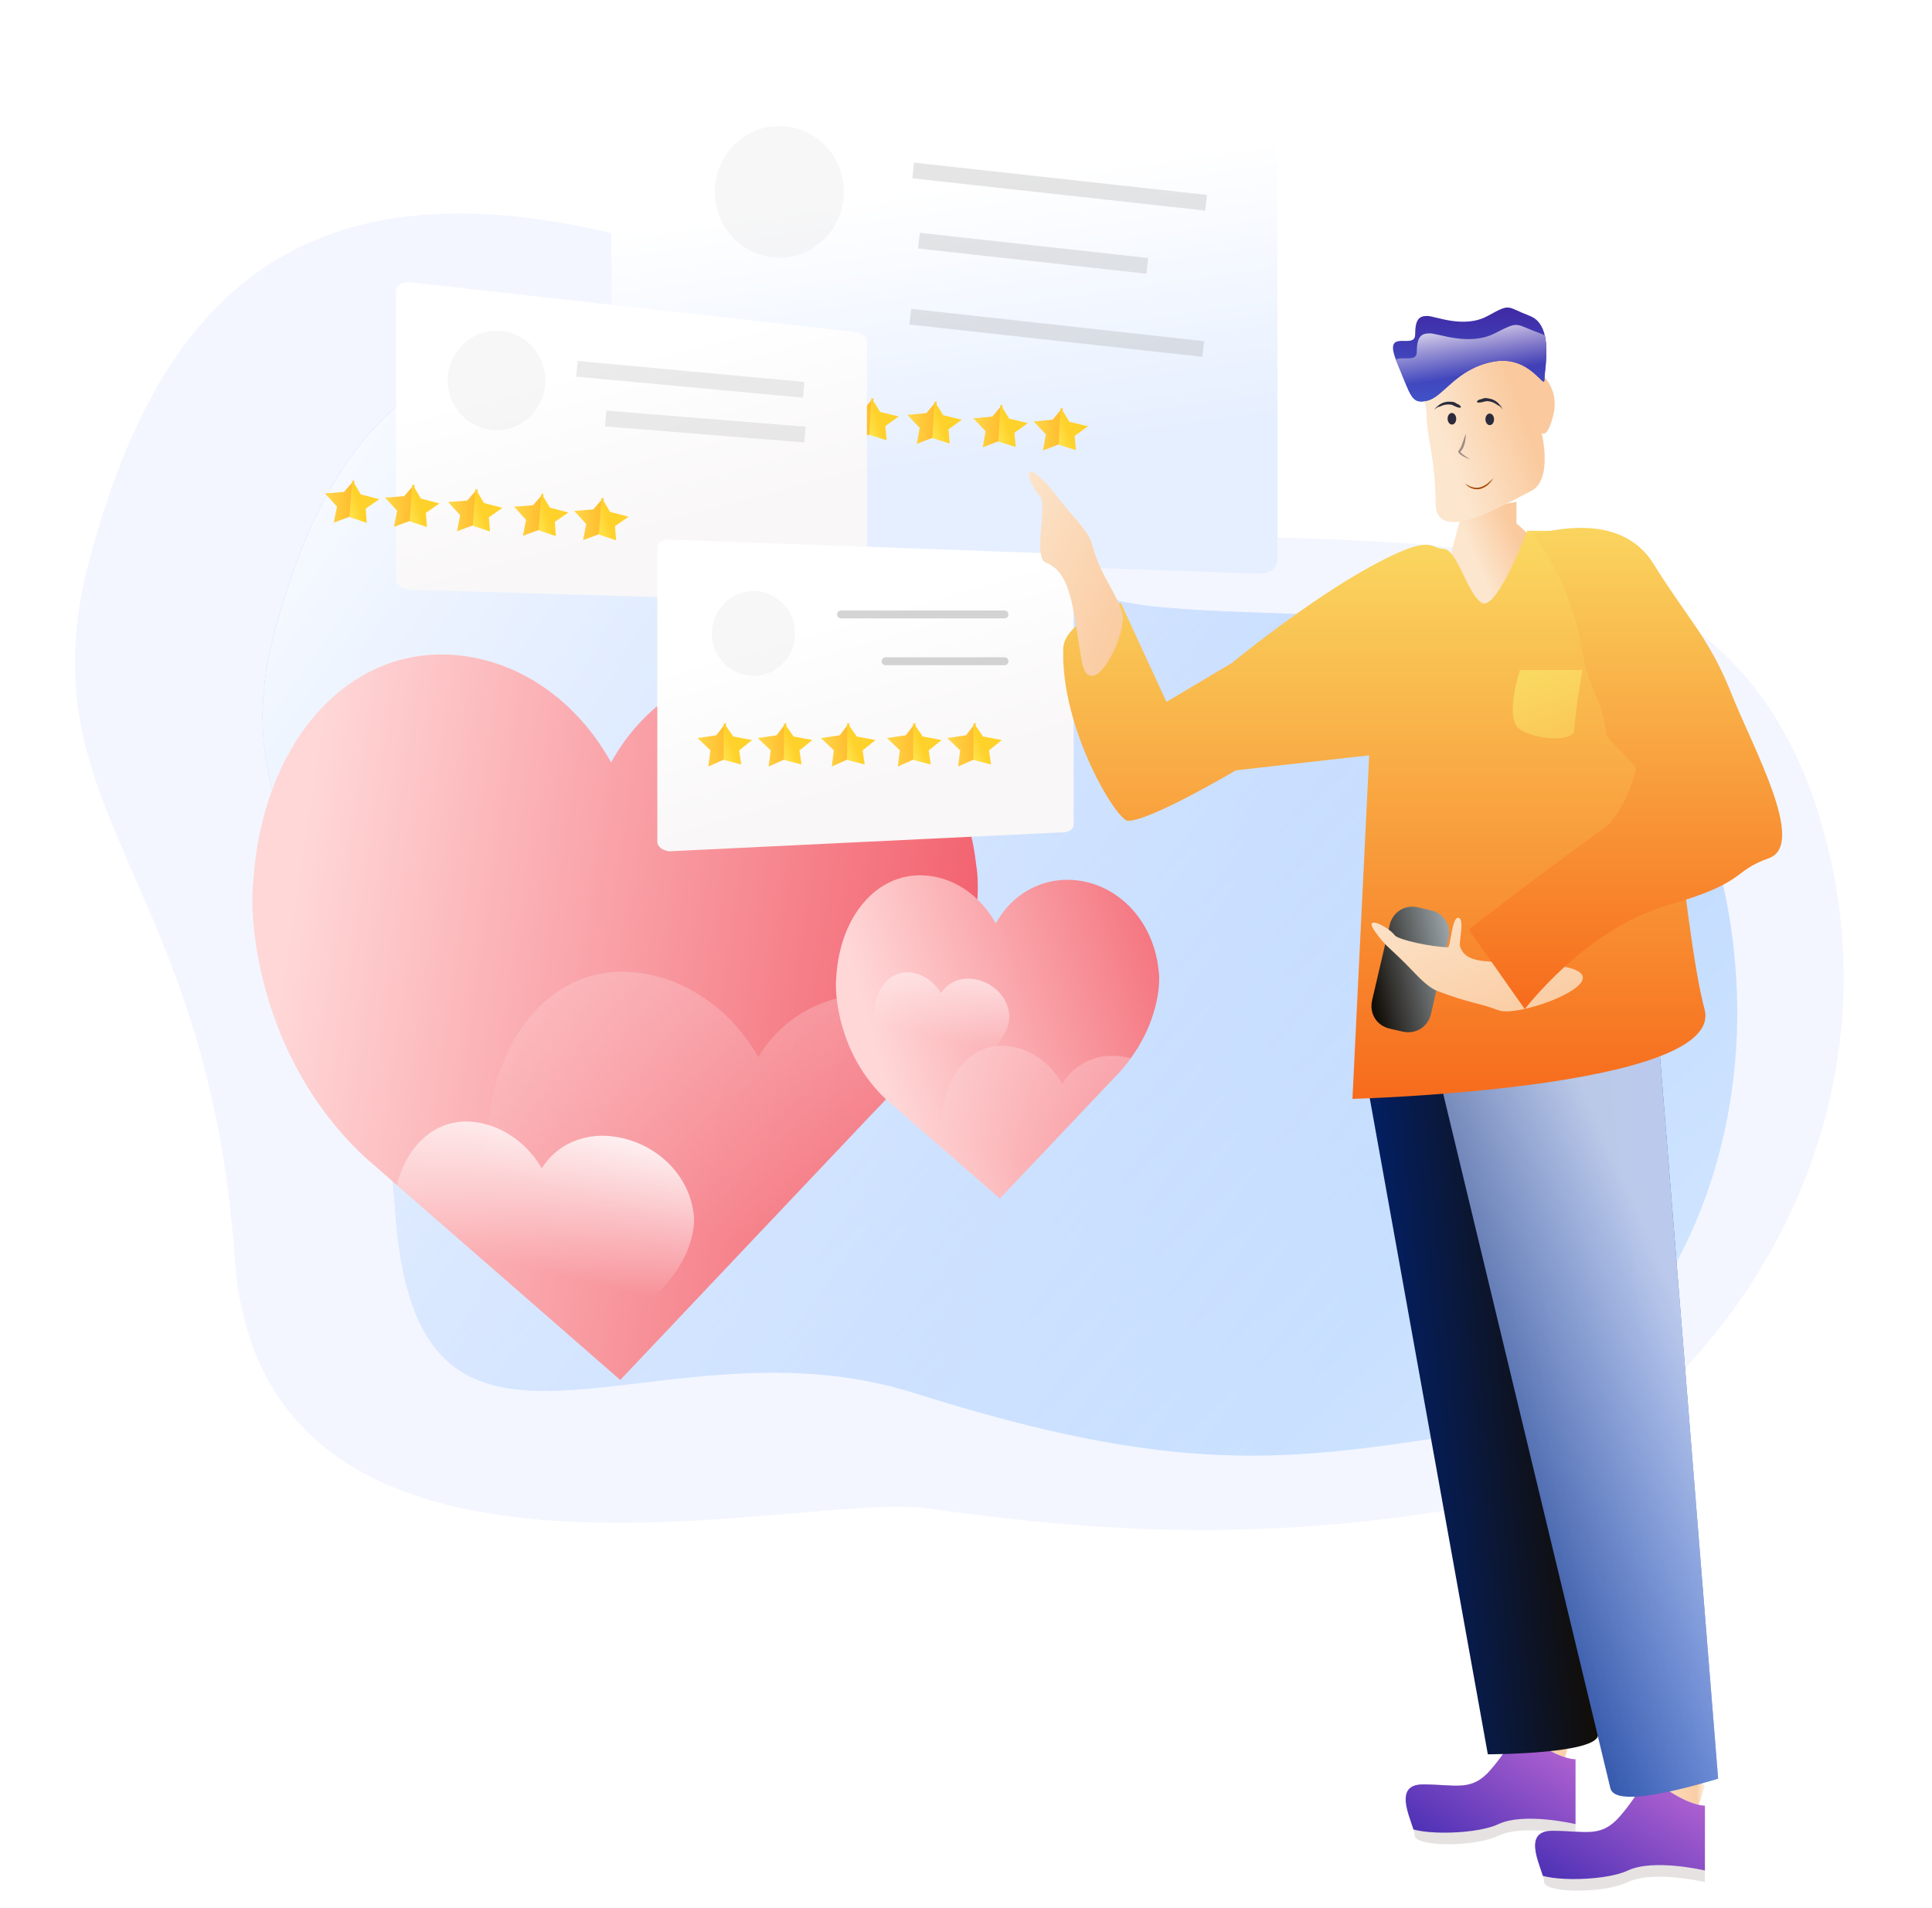 <?xml version="1.0" encoding="utf-8"?>
<svg width="245px" height="242px" viewBox="0 0 245 242" version="1.1" xmlns:xlink="http://www.w3.org/1999/xlink" xmlns="http://www.w3.org/2000/svg">
  <desc>Created with Lunacy</desc>
  <defs>
    <linearGradient x1="-0.182" y1="0.239" x2="0.561" y2="1.167" id="gradient_1">
      <stop offset="0" stop-color="#8AB5FF" />
      <stop offset="1" stop-color="#CCE3FF" />
    </linearGradient>
    <linearGradient x1="0.702" y1="0.906" x2="-0.044" y2="0.296" id="gradient_2">
      <stop offset="0" stop-color="#FFFFFF" stop-opacity="0" />
      <stop offset="1" stop-color="#FFFFFF" />
    </linearGradient>
    <linearGradient x1="1.11" y1="0.214" x2="0.103" y2="0.063" id="gradient_3">
      <stop offset="0" stop-color="#F15765" />
      <stop offset="1" stop-color="#FFD7D7" />
    </linearGradient>
    <linearGradient x1="0.698" y1="0.592" x2="0.861" y2="0" id="gradient_4">
      <stop offset="0" stop-color="#FFFFFF" stop-opacity="0" />
      <stop offset="1" stop-color="#FFFFFF" />
    </linearGradient>
    <linearGradient x1="1.275" y1="0.17" x2="0.116" y2="0.5" id="gradient_5">
      <stop offset="0" stop-color="#F15765" />
      <stop offset="1" stop-color="#FFD7D7" />
    </linearGradient>
    <linearGradient x1="0.409" y1="0.783" x2="0.5" y2="0.272" id="gradient_6">
      <stop offset="0" stop-color="#E6EFFF" />
      <stop offset="1" stop-color="#FFFFFF" />
    </linearGradient>
    <linearGradient x1="1" y1="0.678" x2="-0.45" y2="0.5" id="gradient_7">
      <stop offset="0" stop-color="#FFD849" />
      <stop offset="1" stop-color="#FFB023" />
    </linearGradient>
    <linearGradient x1="1.258" y1="0.68" x2="0.785" y2="0.407" id="gradient_8">
      <stop offset="0" stop-color="#FFEA56" />
      <stop offset="1" stop-color="#FFD12B" />
    </linearGradient>
    <linearGradient x1="0.409" y1="0.783" x2="0.607" y2="0.263" id="gradient_9">
      <stop offset="0" stop-color="#F9F7F7" />
      <stop offset="1" stop-color="#FFFFFF" />
    </linearGradient>
    <linearGradient x1="0.714" y1="0.573" x2="0.27" y2="0.342" id="gradient_10">
      <stop offset="0" stop-color="#FCE6CE" />
      <stop offset="1" stop-color="#FAC99D" />
    </linearGradient>
    <linearGradient x1="1" y1="0.845" x2="0" y2="0.5" id="gradient_11">
      <stop offset="0" stop-color="#FCE6CE" />
      <stop offset="1" stop-color="#FAC99D" />
    </linearGradient>
    <linearGradient x1="0.131" y1="0.5" x2="-0.043" y2="0.5" id="gradient_12">
      <stop offset="0" stop-color="#FFFFFF" stop-opacity="0" />
      <stop offset="1" stop-color="#FFFFFF" />
    </linearGradient>
    <linearGradient x1="1.02" y1="1.01" x2="0" y2="6.24500451E-17" id="gradient_13">
      <stop offset="0" stop-color="#3023AE" />
      <stop offset="0" stop-color="#3D29B1" />
      <stop offset="1" stop-color="#C86DD7" />
    </linearGradient>
    <linearGradient x1="1" y1="0.5" x2="0.248" y2="0.252" id="gradient_14">
      <stop offset="0" stop-color="#002375" />
      <stop offset="1" stop-color="#120E08" />
    </linearGradient>
    <linearGradient x1="1" y1="0.5" x2="0.248" y2="0.252" id="gradient_15">
      <stop offset="0" stop-color="#002375" />
      <stop offset="1" stop-color="#053AB7" />
    </linearGradient>
    <linearGradient x1="1.181" y1="0.678" x2="0.666" y2="0" id="gradient_16">
      <stop offset="0" stop-color="#FFFFFF" stop-opacity="0" />
      <stop offset="1" stop-color="#FFFFFF" stop-opacity="0.729" />
    </linearGradient>
    <linearGradient x1="0.5" y1="0" x2="0.5" y2="1" id="gradient_17">
      <stop offset="0" stop-color="#FAD961" />
      <stop offset="1" stop-color="#F76B1C" />
    </linearGradient>
    <linearGradient x1="1" y1="-0.197" x2="0" y2="0.786" id="gradient_18">
      <stop offset="0" stop-color="#B7C3CB" />
      <stop offset="1" stop-color="#120E08" />
    </linearGradient>
    <linearGradient x1="0.5" y1="-2.48949816E-17" x2="0.5" y2="1" id="gradient_19">
      <stop offset="0" stop-color="#FAD961" />
      <stop offset="1" stop-color="#F76B1C" />
    </linearGradient>
    <linearGradient x1="0.5" y1="0" x2="0.5" y2="1" id="gradient_20">
      <stop offset="0" stop-color="#4027A2" />
      <stop offset="1" stop-color="#415DD1" />
    </linearGradient>
    <linearGradient x1="1" y1="0.5" x2="-2.220446E-16" y2="0.5" id="gradient_21">
      <stop offset="0" stop-color="#FFB099" />
      <stop offset="1" stop-color="#FF1249" />
    </linearGradient>
    <linearGradient x1="0.5" y1="1" x2="0.5" y2="-2.48949816E-17" id="gradient_22">
      <stop offset="0" stop-color="#FFB099" />
      <stop offset="1" stop-color="#FF1249" />
    </linearGradient>
    <linearGradient x1="0.5" y1="0" x2="2.592" y2="5.85" id="gradient_23">
      <stop offset="0" stop-color="#FAD961" />
      <stop offset="1" stop-color="#F76B1C" />
    </linearGradient>
    <filter filterUnits="userSpaceOnUse" color-interpolation-filters="sRGB" id="filter_1">
      <feFlood flood-opacity="0" result="BackgroundImageFix" />
      <feColorMatrix in="SourceAlpha" type="matrix" values="0 0 0 0 0 0 0 0 0 0 0 0 0 0 0 0 0 0 127 0" />
      <feOffset dx="0" dy="2" />
      <feGaussianBlur stdDeviation="11.5" />
      <feColorMatrix type="matrix" values="0 0 0 0 0 0 0 0 0 0 0 0 0 0 0 0 0 0 0.102 0" />
      <feBlend mode="normal" in2="BackgroundImageFix" result="effect0_dropShadow" />
      <feBlend mode="normal" in="SourceGraphic" in2="effect0_dropShadow" result="shape" />
    </filter>
    <path d="M90.414 172.079C74.689 167.324 4.504 175.49 8.75 127.032C12.996 78.574 -8.964 66.867 4.329 36.845C17.622 6.823 37.479 -10.351 77.786 6.823C118.093 23.997 107.533 46.474 138.718 54.268C169.903 62.063 211.895 61.413 216.287 106.021C220.679 150.629 182.174 182.63 154.681 182.63C127.188 182.63 106.139 176.834 90.414 172.079Z" transform="translate(0.227 0.299)" id="path_1" />
    <path d="M68.681 138.569C37.431 122.98 3.744 145.823 7.273 105.557C10.803 65.291 -7.451 55.563 3.598 30.616C14.648 5.67 31.154 -8.601 64.659 5.67C98.163 19.94 89.386 38.617 115.308 45.094C141.23 51.571 176.135 51.031 179.786 88.098C183.436 125.165 159.573 154.533 136.72 154.533C113.867 154.533 99.931 154.158 68.681 138.569Z" transform="translate(22.743 19.144)" id="path_2" />
    <path d="M91.814 26.846C91.927 27.478 92.409 30.801 91.161 36.293C89.365 44.274 85.065 51.789 78.733 58.099L46.656 92L14.19 63.676C7.67 57.544 3.134 49.368 1.077 40.107C-0.351 33.649 0.019 29.646 0.113 28.886C1.178 11.734 11.457 -0.381 24.569 0.009C33.166 0.268 40.912 5.455 45.494 13.689C49.873 5.746 57.798 1.02 66.534 1.29C79.647 1.699 90.271 12.477 91.814 26.846Z" id="path_3" />
    <path d="M40.917 11.964C40.968 12.246 41.182 13.727 40.626 16.174C39.826 19.731 37.91 23.08 35.087 25.892L20.792 41L6.324 28.377C3.418 25.644 1.397 22.001 0.48 17.874C-0.157 14.996 0.009 13.212 0.05 12.873C0.525 5.229 5.106 -0.17 10.949 0.004C14.78 0.119 18.233 2.431 20.275 6.1C22.226 2.561 25.758 0.455 29.651 0.575C35.495 0.757 40.23 5.56 40.917 11.964Z" id="path_4" />
    <path d="M2.484 10.473L81.985 0.009C83.357 -0.096 84.469 0.703 84.469 1.794L84.469 62.775C84.469 63.866 83.357 64.836 81.985 64.941L2.484 67.746C1.112 67.852 0 67.053 0 65.962L0 12.639C0 11.548 1.112 10.578 2.484 10.473Z" id="path_5" />
    <path d="M1.553 1.805L51.241 0.005C52.098 -0.053 52.793 0.385 52.793 0.983L52.793 38.344C52.793 38.942 52.098 39.474 51.241 39.531L1.553 37.133C0.695 37.191 0 36.753 0 36.155L0 2.992C0 2.394 0.695 1.863 1.553 1.805Z" id="path_6" />
    <path d="M0 4.421L1.253 8.457L7.658 6.439L3.829 2.08469e-31L0 4.421Z" transform="translate(26.62 176.484)" id="path_7" />
    <path d="M0 4.338C0 4.338 0 14.032 0 14.032C0 14.032 6.476 12.492 9.763 14.032C13.05 15.572 20.385 15.386 20.385 14.032C20.385 12.678 23.567 7.526 19.348 7.526C15.129 7.526 13.199 8.497 10.768 5.683C8.337 2.869 6.987 0 6.987 0C6.987 0 6.987 1.003 4.184 2.725C1.38 4.446 0 4.338 0 4.338Z" transform="translate(0.317 0.336)" id="path_8" />
    <path d="M0 4.421L1.253 8.457L7.658 6.439L3.829 2.08469e-31L0 4.421Z" transform="translate(9.846 183.102)" id="path_9" />
    <path d="M35.8 12.057L13.661 104.011C13.232 105.796 8.678 105.394 0 102.806L7.973 3.758L32.865 0L35.8 12.057Z" transform="translate(8.123 83.752)" id="path_10" />
    <path d="M2.396 5.263C9.115 4.454 13.184 3.564 15.255 6.264C16.302 7.629 22.38 3.903 23.559 4.639C24.738 5.375 28.466 5.722 25.993 4.133C24.125 2.932 24.096 3.138 20.977 1.791C19.34 1.084 17.451 -0.003 15.884 7.97761e-06C11.329 0.01 10.535 0.481 7.734 0.487C4.933 0.493 -4.323 6.073 2.396 5.263Z" transform="matrix(0.276 -0.961 0.961 0.276 83.168 45.242)" id="path_11" />
    <path d="M2.632 6.559C9.352 5.749 13.421 4.859 15.491 7.559C16.538 8.925 22.617 5.198 23.796 5.934C24.975 6.67 28.703 7.018 26.23 5.428C24.361 4.228 24.333 4.433 21.213 3.086C19.577 2.379 17.688 1.292 16.12 1.295C11.566 1.305 9.449 -0.006 6.648 2.11146e-05C3.847 0.006 -4.087 7.368 2.632 6.559Z" transform="matrix(0.276 -0.961 0.961 0.276 81.857 45.113)" id="path_12" />
    <path d="M2.226 8.709C8.902 7.891 13.947 3.589 16.002 6.305C16.406 6.84 16.668 9.756 17.501 9.621C18.334 9.485 17.103 5.77 17.39 5.664C19.279 4.963 23.632 4.273 24.254 4.665C25.424 5.406 29.128 5.753 26.672 4.155C24.817 2.947 24.788 3.154 21.689 1.799C20.064 1.089 18.188 -0.004 16.631 1.2641e-05C12.106 0.013 11.317 0.487 8.534 0.495C5.752 0.502 -4.45 9.528 2.226 8.709Z" transform="matrix(0.934 -0.358 -0.358 -0.934 28.152 92.641)" id="path_13" />
    <path d="M0.249 9.142C0.249 7.794 -0.996 2.25 2.081 1.068C5.158 -0.114 4.443 -0.579 7.45 1.068C10.456 2.714 14.107 1.068 15.093 1.068C16.079 1.068 16.642 1.412 16.642 3.439C16.642 5.466 20.833 2.398 18.977 6.869C17.121 11.34 17.129 12.277 15.093 11.808C13.057 11.34 11.47 7.78 6.776 6.869C2.081 5.958 0.249 10.49 0.249 9.142Z" transform="translate(29.902 -2.273737E-13)" id="path_14" />
    <path d="M0.268 9.142C0.268 7.794 -1.071 2.25 2.237 1.068C5.545 -0.114 4.777 -0.579 8.008 1.068C11.24 2.714 15.165 1.068 16.225 1.068C17.285 1.068 17.89 1.412 17.89 3.439C17.89 5.466 22.395 2.398 20.4 6.869C18.405 11.34 18.414 12.277 16.225 11.808C14.036 11.34 12.33 7.78 7.284 6.869C2.237 5.958 0.268 10.49 0.268 9.142Z" transform="translate(28.444 2.206)" id="path_15" />
    <clipPath id="mask_1">
      <use xlink:href="#path_1" />
    </clipPath>
    <clipPath id="mask_2">
      <use xlink:href="#path_3" />
    </clipPath>
    <clipPath id="mask_3">
      <use xlink:href="#path_4" />
    </clipPath>
    <clipPath id="mask_4">
      <use xlink:href="#path_5" />
    </clipPath>
    <clipPath id="mask_5">
      <use xlink:href="#path_6" />
    </clipPath>
    <clipPath id="mask_6">
      <use xlink:href="#path_8" />
    </clipPath>
    <clipPath id="mask_7">
      <use xlink:href="#path_14" />
    </clipPath>
  </defs>
  <g id="Group-7" transform="translate(1 1)">
    <g id="bg_Reviews_pic" transform="matrix(0.988 -0.156 0.156 0.988 0.022 34.1)">
      <path d="M90.414 172.079C74.689 167.324 4.504 175.49 8.75 127.032C12.996 78.574 -8.964 66.867 4.329 36.845C17.622 6.823 37.479 -10.351 77.786 6.823C118.093 23.997 107.533 46.474 138.718 54.268C169.903 62.063 211.895 61.413 216.287 106.021C220.679 150.629 182.174 182.63 154.681 182.63C127.188 182.63 106.139 176.834 90.414 172.079Z" transform="translate(0.227 0.299)" id="Path-7" fill="#EBF1FF" fill-opacity="0.599" stroke="none" />
      <g clip-path="url(#mask_1)">
        <g id="Path-7">
          <use stroke="none" fill="url(#gradient_1)" fill-opacity="0.933" xlink:href="#path_2" />
          <use stroke="none" fill="url(#gradient_2)" fill-opacity="0.933" xlink:href="#path_2" />
        </g>
      </g>
    </g>
    <g id="heart_big" transform="translate(31 82)">
      <path d="M91.814 26.846C91.927 27.478 92.409 30.801 91.161 36.293C89.365 44.274 85.065 51.789 78.733 58.099L46.656 92L14.19 63.676C7.67 57.544 3.134 49.368 1.077 40.107C-0.351 33.649 0.019 29.646 0.113 28.886C1.178 11.734 11.457 -0.381 24.569 0.009C33.166 0.268 40.912 5.455 45.494 13.689C49.873 5.746 57.798 1.02 66.534 1.29C79.647 1.699 90.271 12.477 91.814 26.846Z" id="Shape" fill="url(#gradient_3)" stroke="none" />
      <g clip-path="url(#mask_2)">
        <path d="M38.133 11.57C38.179 11.792 38.379 12.956 37.861 14.863C37.115 17.649 35.33 20.303 32.699 22.588L19.377 35.757L5.894 25.38C3.186 22.96 1.301 19.638 0.447 15.825C-0.146 13.151 0.008 11.501 0.047 11.188C0.489 4.131 4.759 -0.53 10.204 0.048C13.774 0.425 16.992 2.666 18.895 5.935C20.713 3.029 24.005 1.49 27.633 1.863C33.079 2.417 37.492 6.519 38.133 11.57Z" transform="translate(17.806 59.223)" id="Shape" fill="url(#gradient_4)" stroke="none" />
        <path d="M69.601 21.106C69.687 21.529 70.052 23.753 69.106 27.4C67.744 32.725 64.485 37.782 59.684 42.111L35.368 66.672L10.757 47.064C5.814 42.567 2.376 36.43 0.816 29.407C-0.266 24.487 0.015 21.448 0.086 20.872C0.893 7.871 8.686 -0.84 18.625 0.064C25.142 0.654 31.014 4.742 34.488 10.81C37.807 5.317 43.814 2.326 50.437 2.912C60.378 3.785 68.431 11.469 69.601 21.106Z" transform="translate(29.677 40.227)" id="Shape" fill="url(#gradient_4)" fill-opacity="0.284" stroke="none" />
      </g>
    </g>
    <g id="heart_small" transform="translate(105 110)">
      <path d="M40.917 11.964C40.968 12.246 41.182 13.727 40.626 16.174C39.826 19.731 37.91 23.08 35.087 25.892L20.792 41L6.324 28.377C3.418 25.644 1.397 22.001 0.48 17.874C-0.157 14.996 0.009 13.212 0.05 12.873C0.525 5.229 5.106 -0.17 10.949 0.004C14.78 0.119 18.233 2.431 20.275 6.1C22.226 2.561 25.758 0.455 29.651 0.575C35.495 0.757 40.23 5.56 40.917 11.964Z" id="Shape" fill="url(#gradient_5)" stroke="none" />
      <g clip-path="url(#mask_3)">
        <path d="M17.111 5.186C17.132 5.285 17.222 5.807 16.989 6.662C16.654 7.911 15.853 9.1 14.673 10.124L8.695 16.027L2.645 11.376C1.429 10.291 0.584 8.802 0.201 7.093C-0.066 5.895 0.004 5.155 0.021 5.015C0.22 1.852 2.135 -0.238 4.579 0.022C6.181 0.19 7.625 1.195 8.479 2.66C9.295 1.358 10.771 0.668 12.399 0.835C14.843 1.083 16.823 2.922 17.111 5.186Z" transform="translate(4.845 12.3)" id="Shape" fill="url(#gradient_4)" fill-opacity="0.661" stroke="none" />
        <path d="M30.874 9.439C30.912 9.629 31.074 10.623 30.654 12.254C30.05 14.636 28.604 16.897 26.475 18.834L15.689 29.818L4.772 21.049C2.579 19.037 1.054 16.293 0.362 13.152C-0.118 10.951 0.006 9.592 0.038 9.335C0.396 3.52 3.853 -0.376 8.262 0.029C11.152 0.292 13.757 2.121 15.298 4.835C16.77 2.378 19.435 1.04 22.373 1.302C26.783 1.693 30.355 5.129 30.874 9.439Z" transform="translate(13.418 21.618)" id="Shape" fill="url(#gradient_4)" fill-opacity="0.284" stroke="none" />
      </g>
    </g>
    <g id="Group-22" transform="matrix(-1 0 0 1 161 2)">
      <g id="rev_3">
        <g id="Group-3">
          <g filter="url(#filter_1)">
            <path d="M2.484 10.473L81.985 0.009C83.357 -0.096 84.469 0.703 84.469 1.794L84.469 62.775C84.469 63.866 83.357 64.836 81.985 64.941L2.484 67.746C1.112 67.852 0 67.053 0 65.962L0 12.639C0 11.548 1.112 10.578 2.484 10.473Z" id="Rectangle" fill="url(#gradient_6)" stroke="none" />
          </g>
          <g clip-path="url(#mask_4)">
            <g id="текст" transform="translate(8.738 12.982)">
              <path d="M8.192 16.691C12.716 16.691 16.384 12.954 16.384 8.345C16.384 3.736 12.716 0 8.192 0C3.668 0 0 3.736 0 8.345C0 12.954 3.668 16.691 8.192 16.691Z" transform="translate(46.24 0)" id="Oval" fill="#D8D8D8" fill-opacity="0.198" stroke="none" />
              <path d="M37.151 0L0 4.097" transform="translate(0.307 5.636)" id="Path-24" fill="none" stroke="#979797" stroke-opacity="0.253" stroke-width="2" />
              <path d="M28.958 0L-4.01876e-16 3.194" transform="translate(7.771 14.538)" id="Path-24" fill="none" stroke="#979797" stroke-opacity="0.253" stroke-width="2" />
              <path d="M37.151 0L0 4.097" transform="translate(0.671 24.181)" id="Path-24" fill="none" stroke="#979797" stroke-opacity="0.253" stroke-width="2" />
            </g>
            <g id="звезды" transform="matrix(0.999 -0.052 0.052 0.999 23.911 48.86)">
              <g id="favorite" transform="translate(31.676 0)">
                <path d="M3.597 1.952L1.214 1.599L7.09997e-16 0L0 4.562L2.223 5.564L1.965 3.507L3.597 1.952Z" transform="translate(3.321 0)" id="Path" fill="url(#gradient_7)" stroke="none" />
                <path d="M2.383 1.756L0 2.203L1.632 3.514L1.374 5.299L3.597 4.729L3.597 0L2.383 1.756Z" id="Path" fill="url(#gradient_8)" stroke="none" />
              </g>
              <g id="favorite" transform="translate(24.03 0)">
                <path d="M3.597 1.952L1.214 1.599L7.09997e-16 0L0 4.562L2.223 5.564L1.965 3.507L3.597 1.952Z" transform="translate(3.321 0)" id="Path" fill="url(#gradient_7)" stroke="none" />
                <path d="M2.383 1.756L0 2.203L1.632 3.514L1.374 5.299L3.597 4.729L3.597 0L2.383 1.756Z" id="Path" fill="url(#gradient_8)" stroke="none" />
              </g>
              <g id="favorite" transform="translate(16.02 0)">
                <path d="M3.597 1.952L1.214 1.599L7.09997e-16 0L0 4.562L2.223 5.564L1.965 3.507L3.597 1.952Z" transform="translate(3.321 0)" id="Path" fill="url(#gradient_7)" stroke="none" />
                <path d="M2.383 1.756L0 2.203L1.632 3.514L1.374 5.299L3.597 4.729L3.597 0L2.383 1.756Z" id="Path" fill="url(#gradient_8)" stroke="none" />
              </g>
              <g id="favorite" transform="translate(7.646 0)">
                <path d="M3.597 1.952L1.214 1.599L7.09997e-16 0L0 4.562L2.223 5.564L1.965 3.507L3.597 1.952Z" transform="translate(3.321 0)" id="Path" fill="url(#gradient_7)" stroke="none" />
                <path d="M2.383 1.756L0 2.203L1.632 3.514L1.374 5.299L3.597 4.729L3.597 0L2.383 1.756Z" id="Path" fill="url(#gradient_8)" stroke="none" />
              </g>
              <g id="favorite">
                <path d="M3.597 1.952L1.214 1.599L7.09997e-16 0L0 4.562L2.223 5.564L1.965 3.507L3.597 1.952Z" transform="translate(3.321 0)" id="Path" fill="url(#gradient_7)" stroke="none" />
                <path d="M2.383 1.756L0 2.203L1.632 3.514L1.374 5.299L3.597 4.729L3.597 0L2.383 1.756Z" id="Path" fill="url(#gradient_8)" stroke="none" />
              </g>
            </g>
          </g>
        </g>
      </g>
      <g id="rev_2" transform="translate(52.065 30.785)">
        <g filter="url(#filter_1)">
          <path d="M1.756 6.288L57.955 0.006C58.925 -0.058 59.711 0.422 59.711 1.077L59.711 37.69C59.711 38.344 58.925 38.926 57.955 38.99L1.756 40.674C0.786 40.737 0 40.258 0 39.603L0 7.588C0 6.933 0.786 6.351 1.756 6.288Z" id="Rectangle" fill="url(#gradient_9)" stroke="none" />
        </g>
        <g id="текст" transform="translate(7.646 8.16)">
          <path d="M6.19 12.611C9.608 12.611 12.379 9.788 12.379 6.305C12.379 2.823 9.608 0 6.19 0C2.771 0 0 2.823 0 6.305C0 9.788 2.771 12.611 6.19 12.611Z" transform="translate(33.132 0)" id="Oval" fill="#D8D8D8" fill-opacity="0.198" stroke="none" />
          <path d="M28.763 0L0 2.669" transform="translate(0.364 4.822)" id="Path-24" fill="none" stroke="#979797" stroke-opacity="0.19" stroke-width="2" />
          <path d="M25.279 0L0 2.039" transform="translate(0.208 11.127)" id="Path-24" fill="none" stroke="#979797" stroke-opacity="0.19" stroke-width="2" />
        </g>
        <g id="stars" transform="matrix(0.998 -0.07 0.07 0.998 30.072 29.541)">
          <g id="favorite" transform="translate(31.676 0)">
            <path d="M3.597 1.952L1.214 1.599L7.09997e-16 0L0 4.562L2.223 5.564L1.965 3.507L3.597 1.952Z" transform="translate(3.321 0)" id="Path" fill="url(#gradient_7)" stroke="none" />
            <path d="M2.383 1.756L0 2.203L1.632 3.514L1.374 5.299L3.597 4.729L3.597 0L2.383 1.756Z" id="Path" fill="url(#gradient_8)" stroke="none" />
          </g>
          <g id="favorite" transform="translate(24.03 0)">
            <path d="M3.597 1.952L1.214 1.599L7.09997e-16 0L0 4.562L2.223 5.564L1.965 3.507L3.597 1.952Z" transform="translate(3.321 0)" id="Path" fill="url(#gradient_7)" stroke="none" />
            <path d="M2.383 1.756L0 2.203L1.632 3.514L1.374 5.299L3.597 4.729L3.597 0L2.383 1.756Z" id="Path" fill="url(#gradient_8)" stroke="none" />
          </g>
          <g id="favorite" transform="translate(16.02 0)">
            <path d="M3.597 1.952L1.214 1.599L7.09997e-16 0L0 4.562L2.223 5.564L1.965 3.507L3.597 1.952Z" transform="translate(3.321 0)" id="Path" fill="url(#gradient_7)" stroke="none" />
            <path d="M2.383 1.756L0 2.203L1.632 3.514L1.374 5.299L3.597 4.729L3.597 0L2.383 1.756Z" id="Path" fill="url(#gradient_8)" stroke="none" />
          </g>
          <g id="favorite" transform="translate(7.646 0)">
            <path d="M3.597 1.952L1.214 1.599L7.09997e-16 0L0 4.562L2.223 5.564L1.965 3.507L3.597 1.952Z" transform="translate(3.321 0)" id="Path" fill="url(#gradient_7)" stroke="none" />
            <path d="M2.383 1.756L0 2.203L1.632 3.514L1.374 5.299L3.597 4.729L3.597 0L2.383 1.756Z" id="Path" fill="url(#gradient_8)" stroke="none" />
          </g>
          <g id="favorite">
            <path d="M3.597 1.952L1.214 1.599L7.09997e-16 0L0 4.562L2.223 5.564L1.965 3.507L3.597 1.952Z" transform="translate(3.321 0)" id="Path" fill="url(#gradient_7)" stroke="none" />
            <path d="M2.383 1.756L0 2.203L1.632 3.514L1.374 5.299L3.597 4.729L3.597 0L2.383 1.756Z" id="Path" fill="url(#gradient_8)" stroke="none" />
          </g>
        </g>
      </g>
      <g id="Group-5" transform="translate(25.851 63.424)">
        <g id="Group-2" />
        <g id="rev_1">
          <g filter="url(#filter_1)">
            <path d="M1.553 1.805L51.241 0.005C52.098 -0.053 52.793 0.385 52.793 0.983L52.793 38.344C52.793 38.942 52.098 39.474 51.241 39.531L1.553 37.133C0.695 37.191 0 36.753 0 36.155L0 2.992C0 2.394 0.695 1.863 1.553 1.805Z" id="Rectangle" fill="url(#gradient_9)" stroke="none" />
          </g>
          <g clip-path="url(#mask_5)">
            <path d="M5.279 10.756C8.195 10.756 10.559 8.348 10.559 5.378C10.559 2.408 8.195 0 5.279 0C2.364 0 0 2.408 0 5.378C0 8.348 2.364 10.756 5.279 10.756Z" transform="translate(35.317 8.531)" id="Oval" fill="#D8D8D8" fill-opacity="0.198" stroke="none" />
            <g id="звезды" transform="translate(9.102 25.221)">
              <g id="favorite" transform="translate(31.676 0)">
                <path d="M3.597 1.952L1.214 1.599L7.09997e-16 0L0 4.562L2.223 5.564L1.965 3.507L3.597 1.952Z" transform="translate(3.321 0)" id="Path" fill="url(#gradient_7)" stroke="none" />
                <path d="M2.383 1.756L0 2.203L1.632 3.514L1.374 5.299L3.597 4.729L3.597 0L2.383 1.756Z" id="Path" fill="url(#gradient_8)" stroke="none" />
              </g>
              <g id="favorite" transform="translate(24.03 0)">
                <path d="M3.597 1.952L1.214 1.599L7.09997e-16 0L0 4.562L2.223 5.564L1.965 3.507L3.597 1.952Z" transform="translate(3.321 0)" id="Path" fill="url(#gradient_7)" stroke="none" />
                <path d="M2.383 1.756L0 2.203L1.632 3.514L1.374 5.299L3.597 4.729L3.597 0L2.383 1.756Z" id="Path" fill="url(#gradient_8)" stroke="none" />
              </g>
              <g id="favorite" transform="translate(16.02 0)">
                <path d="M3.597 1.952L1.214 1.599L7.09997e-16 0L0 4.562L2.223 5.564L1.965 3.507L3.597 1.952Z" transform="translate(3.321 0)" id="Path" fill="url(#gradient_7)" stroke="none" />
                <path d="M2.383 1.756L0 2.203L1.632 3.514L1.374 5.299L3.597 4.729L3.597 0L2.383 1.756Z" id="Path" fill="url(#gradient_8)" stroke="none" />
              </g>
              <g id="favorite" transform="translate(7.646 0)">
                <path d="M3.597 1.952L1.214 1.599L7.09997e-16 0L0 4.562L2.223 5.564L1.965 3.507L3.597 1.952Z" transform="translate(3.321 0)" id="Path" fill="url(#gradient_7)" stroke="none" />
                <path d="M2.383 1.756L0 2.203L1.632 3.514L1.374 5.299L3.597 4.729L3.597 0L2.383 1.756Z" id="Path" fill="url(#gradient_8)" stroke="none" />
              </g>
              <g id="favorite">
                <path d="M3.597 1.952L1.214 1.599L7.09997e-16 0L0 4.562L2.223 5.564L1.965 3.507L3.597 1.952Z" transform="translate(3.321 0)" id="Path" fill="url(#gradient_7)" stroke="none" />
                <path d="M2.383 1.756L0 2.203L1.632 3.514L1.374 5.299L3.597 4.729L3.597 0L2.383 1.756Z" id="Path" fill="url(#gradient_8)" stroke="none" />
              </g>
            </g>
            <path d="M20.727 0.185L0 0.185" transform="translate(8.764 11.313)" id="Path-25" fill="none" stroke="#979797" stroke-opacity="0.407" stroke-width="1" stroke-linecap="round" stroke-linejoin="round" />
            <path d="M15.084 0.185L0 0.185" transform="translate(8.764 17.247)" id="Path-25" fill="none" stroke="#979797" stroke-opacity="0.407" stroke-width="1" stroke-linecap="round" stroke-linejoin="round" />
          </g>
        </g>
      </g>
    </g>
    <g id="man_Reviews" transform="translate(128 38)">
      <g id="Group-21" transform="matrix(-1 0 0 1 97 0)">
        <path d="M2.337 2.739C2.337 2.739 -1.155 5.613 0.571 5.613C2.298 5.613 4.296 13.796 6.526 13.968C8.756 14.14 10.575 6.386 10.575 6.386L9.252 1.318L2.337 0L2.337 2.739Z" transform="translate(31.361 24.634)" id="Path-12" fill="url(#gradient_10)" stroke="none" />
        <g id="Path-20">
          <use stroke="none" fill="url(#gradient_11)" xlink:href="#path_7" />
          <use stroke="none" fill="url(#gradient_12)" xlink:href="#path_7" />
        </g>
        <g id="Group-16" transform="translate(25.891 179.425)">
          <path d="M0 4.338C0 4.338 0 14.032 0 14.032C0 14.032 6.476 12.492 9.763 14.032C13.05 15.572 20.385 15.386 20.385 14.032C20.385 12.678 23.567 7.526 19.348 7.526C15.129 7.526 13.199 8.497 10.768 5.683C8.337 2.869 6.987 0 6.987 0C6.987 0 6.987 1.003 4.184 2.725C1.38 4.446 0 4.338 0 4.338Z" transform="translate(0.317 0.336)" id="Path-19" fill="#E6E2E2" stroke="none" />
          <g clip-path="url(#mask_6)">
            <path d="M0 4.674C0 4.674 0 14.368 0 14.368C0 14.368 6.476 12.828 9.763 14.368C13.05 15.908 21.479 15.722 21.479 14.368C21.479 13.014 24.661 7.862 20.442 7.862C16.223 7.862 13.199 8.834 10.768 6.019C8.337 3.205 6.466 0 6.466 0C6.466 0 8.367 1.447 4.184 3.061C0 4.674 0 4.674 0 4.674Z" transform="translate(0.317 -1.471)" id="Path-19" fill="url(#gradient_13)" stroke="none" />
          </g>
        </g>
        <g id="Path-20">
          <use stroke="none" fill="url(#gradient_11)" xlink:href="#path_9" />
          <use stroke="none" fill="url(#gradient_12)" xlink:href="#path_9" />
        </g>
        <g id="Group-16" transform="translate(9.481 185.308)">
          <path d="M0 4.338C0 4.338 0 14.032 0 14.032C0 14.032 6.476 12.492 9.763 14.032C13.05 15.572 20.385 15.386 20.385 14.032C20.385 12.678 23.567 7.526 19.348 7.526C15.129 7.526 13.199 8.497 10.768 5.683C8.337 2.869 6.987 0 6.987 0C6.987 0 6.987 1.003 4.184 2.725C1.38 4.446 0 4.338 0 4.338Z" transform="translate(0.317 0.336)" id="Path-19" fill="#E6E2E2" stroke="none" />
          <g clip-path="url(#mask_6)">
            <path d="M0 4.674C0 4.674 0 14.368 0 14.368C0 14.368 6.476 12.828 9.763 14.368C13.05 15.908 21.479 15.722 21.479 14.368C21.479 13.014 24.661 7.862 20.442 7.862C16.223 7.862 13.199 8.834 10.768 6.019C8.337 3.205 6.466 0 6.466 0C6.466 0 8.367 1.447 4.184 3.061C0 4.674 0 4.674 0 4.674Z" transform="translate(0.317 -1.471)" id="Path-19" fill="url(#gradient_13)" stroke="none" />
          </g>
        </g>
        <path d="M0 9.748C0 9.748 0 36.066 0 51.048C0 66.031 0 93.167 0 95.668C0 98.169 13.988 98.169 13.988 98.169L29.902 9.748L5.852 -3.02507e-31L0 9.748Z" transform="translate(23.338 85.3)" id="Path-4" fill="url(#gradient_14)" stroke="none" />
        <g id="Path-4">
          <use stroke="none" fill="url(#gradient_15)" xlink:href="#path_10" />
          <use stroke="none" fill="url(#gradient_16)" xlink:href="#path_10" />
        </g>
        <path d="M22.632 0C22.632 0 26.54 10.344 28.416 9.129C30.292 7.914 31.513 2.29 33.256 2.29C34.999 2.29 34.521 0.128 42.674 4.628C50.827 9.129 60.092 16.766 60.092 16.766L68.383 21.701L74.176 9.129C74.176 9.129 81.346 11.382 81.469 14.907C81.824 25.072 74.687 36.785 73.264 36.785C70.389 36.785 59.589 30.378 59.589 30.378L42.674 28.473L44.797 72.043C44.797 72.043 -2.586 70.77 0.149 60.666C2.884 50.562 6.039 11.834 6.039 11.834L17.981 0L22.632 0Z" transform="translate(9.697 28.311)" id="свитер" fill="url(#gradient_17)" stroke="none" />
        <g id="Path-2">
          <use stroke="none" fill="url(#gradient_11)" xlink:href="#path_11" />
          <use stroke="none" fill="url(#gradient_12)" xlink:href="#path_11" />
        </g>
        <g id="Path-2">
          <use stroke="none" fill="url(#gradient_11)" xlink:href="#path_12" />
          <use stroke="none" fill="url(#gradient_12)" xlink:href="#path_12" />
        </g>
        <path d="M3.023 0.003L4.684 -1.45994e-05Q4.838 -0 4.989 0.013Q5.141 0.027 5.288 0.055Q5.436 0.082 5.579 0.124Q5.722 0.165 5.859 0.219Q5.996 0.274 6.125 0.341Q6.255 0.409 6.377 0.488Q6.498 0.568 6.611 0.66Q6.723 0.751 6.825 0.853Q6.928 0.956 7.019 1.068Q7.111 1.18 7.19 1.302Q7.27 1.424 7.337 1.553Q7.405 1.683 7.459 1.82Q7.514 1.957 7.555 2.1Q7.596 2.243 7.624 2.39Q7.652 2.538 7.665 2.689Q7.679 2.841 7.679 2.995L7.661 12.798Q7.661 12.952 7.647 13.103Q7.632 13.255 7.604 13.402Q7.576 13.55 7.534 13.693Q7.493 13.836 7.438 13.973Q7.382 14.111 7.315 14.241Q7.247 14.37 7.167 14.492Q7.086 14.614 6.995 14.727Q6.903 14.84 6.8 14.942Q6.697 15.045 6.585 15.137Q6.472 15.229 6.35 15.309Q6.228 15.389 6.098 15.457Q5.968 15.525 5.831 15.58Q5.694 15.635 5.551 15.677Q5.408 15.718 5.26 15.746Q5.112 15.775 4.961 15.789Q4.809 15.803 4.656 15.803L2.995 15.806Q2.841 15.807 2.689 15.793Q2.538 15.779 2.39 15.752Q2.243 15.724 2.1 15.683Q1.957 15.642 1.82 15.587Q1.683 15.533 1.553 15.465Q1.424 15.398 1.302 15.318Q1.18 15.238 1.068 15.147Q0.956 15.056 0.853 14.953Q0.751 14.851 0.66 14.738Q0.568 14.626 0.488 14.505Q0.409 14.383 0.341 14.253Q0.274 14.123 0.219 13.986Q0.165 13.85 0.124 13.707Q0.082 13.564 0.055 13.416Q0.027 13.268 0.013 13.117Q-0 12.966 -1.46343e-05 12.812L0.018 3.008Q0.018 2.855 0.032 2.703Q0.046 2.552 0.074 2.404Q0.103 2.256 0.144 2.113Q0.186 1.97 0.241 1.833Q0.296 1.696 0.364 1.566Q0.432 1.436 0.512 1.314Q0.592 1.192 0.684 1.079Q0.776 0.967 0.879 0.864Q0.981 0.761 1.094 0.67Q1.207 0.578 1.329 0.498Q1.45 0.417 1.581 0.349Q1.711 0.282 1.848 0.227Q1.985 0.172 2.128 0.13Q2.271 0.088 2.419 0.06Q2.566 0.032 2.718 0.018Q2.869 0.003 3.023 0.003Z" transform="matrix(-0.974 0.225 0.225 0.974 49.117 75.38)" id="Rectangle" fill="url(#gradient_18)" stroke="none" />
        <g id="Path-2">
          <use stroke="none" fill="url(#gradient_11)" xlink:href="#path_13" />
          <use stroke="none" fill="url(#gradient_12)" xlink:href="#path_13" />
        </g>
        <path d="M31.322 0.724C30.304 0.724 20.674 -2.463 16.332 4.536C11.989 11.535 9.24 13.971 6.456 20.975C3.672 27.978 -3.157 40.167 1.694 41.893C6.546 43.619 4.272 44.919 14.586 47.872C24.901 50.825 32.637 61.034 32.637 61.034L39.748 50.93C39.748 50.93 32.133 44.961 22.318 37.875C21.426 37.231 19.373 34.248 18.531 30.517C18.451 30.164 22.305 26.631 22.318 26.291C22.459 22.579 24.644 20.007 25.254 16.133C26.98 5.172 32.34 0.724 31.322 0.724Z" transform="translate(0 27.943)" id="Path-13" fill="url(#gradient_19)" stroke="none" />
        <path d="M1.694 6.243C1.694 6.243 -0.565 8.097 0.188 11.309C0.941 14.521 1.694 13.699 1.694 13.699C1.694 13.699 0.209 19.684 3.055 21.073C5.901 22.461 15.147 28.209 15.147 22.57C15.147 16.931 16.284 14.259 16.284 11.309C16.284 8.358 19.676 5.405 15.147 3.859C10.619 2.313 8.997 -1.895 6.026 0.982C3.055 3.859 1.694 6.243 1.694 6.243Z" transform="translate(28.808 2.206)" id="Path-9" fill="url(#gradient_10)" stroke="none" />
        <g id="лицо" transform="matrix(0.97 0.242 -0.242 0.97 35.743 9.579)">
          <path d="M0.768 0.648C1.062 0.812 1.396 0.913 1.739 0.902C2.084 0.899 2.415 0.789 2.736 0.659C2.891 0.583 3.045 0.502 3.198 0.419C3.347 0.328 3.491 0.231 3.647 0.143C3.527 0.264 3.396 0.377 3.269 0.496C3.126 0.598 2.977 0.697 2.824 0.792C2.501 0.961 2.136 1.084 1.742 1.103C1.349 1.099 0.961 0.981 0.663 0.773C0.368 0.563 0.137 0.298 -3.10928e-13 -5.01629e-13C0.219 0.255 0.475 0.481 0.768 0.648Z" transform="matrix(-1 0.017 0.017 1 7.413 11.281)" id="Fill-146" fill="#A64708" stroke="none" />
          <path d="M0.827 0.411C1.091 0.575 1.353 0.636 1.662 0.626C1.972 0.625 2.27 0.562 2.56 0.434C2.7 0.36 2.862 0.382 3 0.3C3.133 0.21 3.263 0.116 3.404 0.029C3.296 0.148 3.177 0.26 3.063 0.377C2.934 0.477 2.8 0.575 2.662 0.668C2.371 0.834 2.041 0.954 1.686 0.971C1.333 0.966 0.913 0.991 0.646 0.784C0.381 0.575 0.137 0.591 0.015 0.296C-0.108 0 0.564 0.244 0.827 0.411Z" transform="matrix(0.978 -0.208 -0.208 -0.978 5.642 1.975)" id="Fill-146" fill="#2C2B3C" stroke="none" />
          <path d="M0.828 0.414C1.092 0.577 1.354 0.638 1.663 0.627C1.974 0.626 2.273 0.563 2.563 0.434C2.703 0.36 2.865 0.382 3.003 0.299C3.138 0.21 3.268 0.115 3.409 0.028C3.301 0.148 3.182 0.259 3.067 0.376C2.937 0.477 2.803 0.574 2.665 0.668C2.373 0.834 2.043 0.955 1.688 0.972C1.334 0.967 0.913 0.993 0.646 0.787C0.381 0.579 0.137 0.595 0.015 0.3C-0.108 0.005 0.565 0.247 0.828 0.414Z" transform="matrix(-0.891 0.454 -0.454 -0.891 3.553 1.783)" id="Fill-146" fill="#2C2B3C" stroke="none" />
          <path d="M0 0C0.206 0.295 0.393 0.593 0.581 0.884C0.77 1.17 0.962 1.462 1.183 1.681C1.254 1.753 1.268 1.743 1.393 1.847C1.533 2.045 1.411 2.18 1.378 2.255C1.27 2.424 1.145 2.547 1.018 2.67C0.76 2.911 0.484 3.12 0.196 3.309C0.438 3.056 0.678 2.804 0.9 2.54C1.01 2.41 1.12 2.272 1.19 2.133L1.227 2.042L1.019 1.91C0.718 1.675 0.526 1.355 0.359 1.034C0.196 0.709 0.069 0.365 0 0" transform="translate(5.818 5.188)" id="Fill-147" fill="#2C2B3C" fill-opacity="0.46" stroke="none" />
          <path d="M0.547 1.47C0.85 1.47 1.095 1.14 1.094 0.734C1.094 0.328 0.849 -0 0.547 4.84071e-07C0.245 0 -6.96498e-05 0.33 1.48567e-08 0.736C6.96795e-05 1.142 0.245 1.471 0.547 1.47Z" transform="matrix(0.974 -0.225 0.225 0.974 1.716 3.545)" id="Oval" fill="#2C2B3C" stroke="none" />
          <path d="M0.547 1.47C0.85 1.47 1.095 1.14 1.094 0.734C1.094 0.328 0.849 -0 0.547 4.84073e-07C0.245 0 -6.96498e-05 0.33 1.48565e-08 0.736C6.96795e-05 1.142 0.245 1.471 0.547 1.47Z" transform="matrix(0.974 -0.225 0.225 0.974 6.355 2.314)" id="Oval" fill="#2C2B3C" stroke="none" />
        </g>
        <path d="M0.249 9.142C0.249 7.794 -0.996 2.25 2.081 1.068C5.158 -0.114 4.443 -0.579 7.45 1.068C10.456 2.714 14.107 1.068 15.093 1.068C16.079 1.068 16.642 1.412 16.642 3.439C16.642 5.466 20.833 2.398 18.977 6.869C17.121 11.34 17.129 12.277 15.093 11.808C13.057 11.34 11.47 7.78 6.776 6.869C2.081 5.958 0.249 10.49 0.249 9.142Z" transform="translate(29.902 -2.273737E-13)" id="Path-11" fill="url(#gradient_20)" stroke="none" />
        <g clip-path="url(#mask_7)">
          <g id="Path-11">
            <use stroke="none" fill="url(#gradient_20)" xlink:href="#path_15" />
            <use stroke="none" fill="url(#gradient_4)" xlink:href="#path_15" />
          </g>
          <path d="M25.4 0C25.4 0 29.308 10.344 31.184 9.129C33.06 7.914 34.282 2.29 36.024 2.29C37.767 2.29 37.289 0.128 45.442 4.628C53.595 9.129 62.86 16.766 62.86 16.766L71.151 21.701C71.151 21.701 80.197 32.965 78.989 34.114C77.782 35.262 68.609 38.893 65.735 38.893C62.86 38.893 54.666 36.785 54.666 36.785L46.72 34.114L36.024 36.785L0 40.812L8.807 11.834L20.749 0L25.4 0Z" transform="translate(6.929 27.943)" id="свитер" fill="url(#gradient_21)" stroke="none" />
          <path d="M31.322 0.724C30.304 0.724 20.674 -2.463 16.332 4.536C11.989 11.535 9.24 13.971 6.456 20.975C3.672 27.978 -3.157 40.167 1.694 41.893C6.546 43.619 7.971 42.873 18.285 45.826C28.6 48.779 39.286 43.554 39.286 43.554L41.579 48.533L46.677 40.114C46.677 40.114 27.35 32.553 25.254 32.553C24.268 32.553 22.098 32.721 21.256 28.99C21.176 28.638 22.305 26.631 22.318 26.291C22.459 22.579 24.644 20.007 25.254 16.133C26.98 5.172 32.34 0.724 31.322 0.724Z" transform="translate(0 27.576)" id="Path-13" fill="url(#gradient_22)" stroke="none" />
        </g>
      </g>
      <path d="M1.035 0C1.035 0 -1.035 6.215 1.035 7.548C3.104 8.882 7.939 9.203 7.939 7.548C7.939 5.893 8.942 0 8.942 0L1.035 0Z" transform="translate(62.722 45.959)" id="Path-23" fill="url(#gradient_23)" stroke="none" />
    </g>
  </g>
</svg>